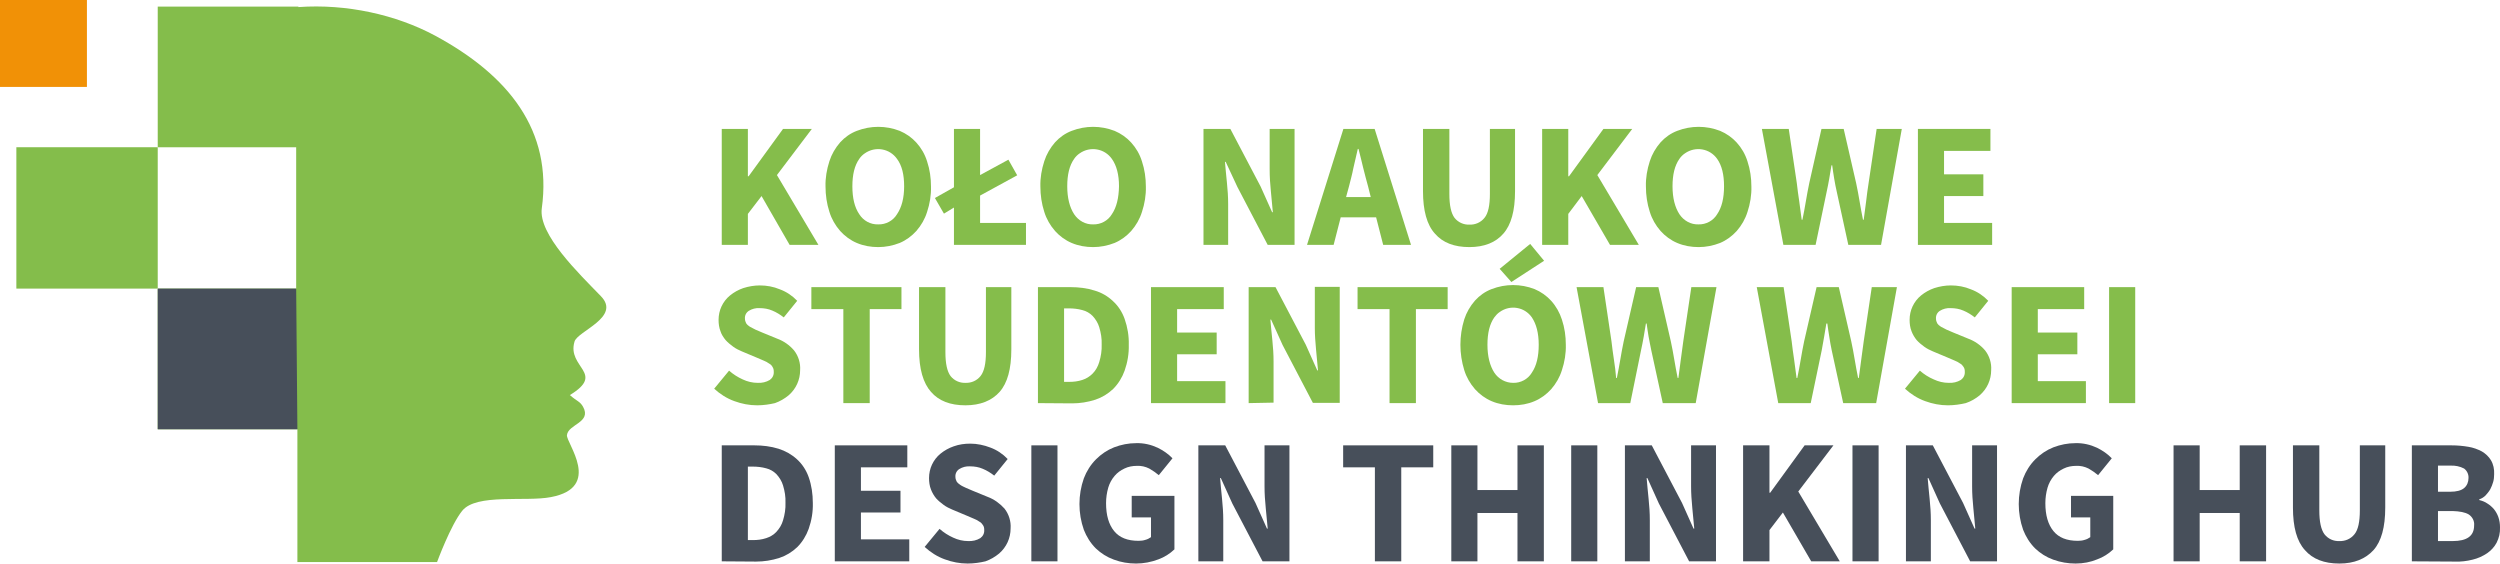 <?xml version="1.0" encoding="utf-8"?>
<!-- Generator: Adobe Illustrator 24.3.0, SVG Export Plug-In . SVG Version: 6.00 Build 0)  -->
<svg version="1.1" id="Warstwa_1" xmlns="http://www.w3.org/2000/svg" xmlns:xlink="http://www.w3.org/1999/xlink" x="0px" y="0px"
	 viewBox="0 0 1023.9 230.8" style="enable-background:new 0 0 1023.9 230.8;" xml:space="preserve">
<style type="text/css">
	.st0{fill:#85BD4B;}
	.st1{fill:#474F5A;}
	.st2{fill:#F19106;}
	.st3{fill:#84BD4B;}
	.st4{fill-rule:evenodd;clip-rule:evenodd;fill:#84BD4B;}
	.st5{fill-rule:evenodd;clip-rule:evenodd;fill:#474F5A;}
</style>
<g id="Warstwa_1-2">
	<path class="st0" d="M359.7,101.2c-3,0-6-0.5-8.8-1.7c-2.6-1.1-4.9-2.8-6.8-4.9c-2-2.3-3.5-4.9-4.4-7.8c-1.1-3.4-1.6-6.9-1.6-10.4
		c-0.1-3.5,0.5-7,1.6-10.4c0.9-2.8,2.4-5.4,4.4-7.7c1.9-2.1,4.2-3.7,6.8-4.7c5.7-2.2,11.9-2.2,17.6,0c2.6,1.1,4.9,2.7,6.8,4.8
		c2,2.2,3.5,4.8,4.4,7.7c1.1,3.3,1.6,6.8,1.6,10.3c0.1,3.5-0.5,7.1-1.6,10.4c-0.9,2.9-2.4,5.5-4.4,7.8c-1.9,2.1-4.2,3.8-6.8,4.9
		C365.7,100.6,362.7,101.2,359.7,101.2 M359.7,91.9c3.1,0.1,6.1-1.5,7.7-4.2c1.9-2.8,2.9-6.6,2.9-11.4s-0.9-8.5-2.9-11.2
		c-3-4.3-8.9-5.3-13.2-2.3c-0.9,0.6-1.7,1.4-2.3,2.3c-1.9,2.7-2.8,6.4-2.8,11.2s0.9,8.6,2.8,11.4C353.6,90.4,356.5,92,359.7,91.9"/>
	<polygon class="st0" points="386.6,87.5 382.9,81.1 390.7,76.7 390.7,52.8 401.4,52.8 401.4,71.7 413,65.4 416.6,71.8 401.4,80.1 
		401.4,91.3 420.2,91.3 420.2,100.3 390.7,100.3 390.7,85 	"/>
	<path class="st0" d="M447.7,101.2c-3,0-6-0.5-8.8-1.7c-2.6-1.1-4.9-2.8-6.8-4.9c-2-2.3-3.5-4.9-4.4-7.8c-1.1-3.4-1.6-6.9-1.6-10.4
		c-0.1-3.5,0.5-7,1.6-10.4c0.9-2.8,2.4-5.4,4.4-7.7c1.9-2.1,4.2-3.7,6.8-4.7c5.7-2.2,11.9-2.2,17.6,0c2.6,1.1,4.9,2.7,6.8,4.8
		c2,2.2,3.5,4.8,4.4,7.7c1.1,3.3,1.6,6.8,1.6,10.3c0.1,3.5-0.5,7.1-1.6,10.4c-0.9,2.9-2.4,5.5-4.4,7.8c-1.9,2.1-4.2,3.8-6.8,4.9
		C453.7,100.6,450.7,101.2,447.7,101.2 M447.7,91.9c3.1,0.1,6.1-1.5,7.7-4.2c1.9-2.8,2.8-6.6,2.9-11.4c0-4.8-1-8.5-2.9-11.2
		c-3-4.3-8.9-5.3-13.2-2.3c-0.9,0.6-1.7,1.4-2.3,2.3c-1.9,2.7-2.8,6.4-2.8,11.2c0,4.8,1,8.6,2.8,11.4
		C441.7,90.4,444.6,92,447.7,91.9"/>
	<path class="st0" d="M492.9,100.3V52.8h11l12.4,23.6l4.7,10.5h0.3c-0.2-2.5-0.5-5.4-0.8-8.5c-0.3-3-0.5-5.9-0.5-8.9V52.8h10.2v47.5
		h-11l-12.4-23.7L502,66.3h-0.3c0.2,2.6,0.5,5.4,0.8,8.5c0.3,2.9,0.5,5.8,0.5,8.7v16.8H492.9z"/>
	<path class="st0" d="M535.3,100.3l14.9-47.5H563l14.9,47.5h-11.4L563.6,89h-14.5l-2.9,11.3L535.3,100.3z M552.5,76.3l-1.2,4.4h10.1
		l-1.1-4.4c-0.7-2.4-1.3-4.9-2-7.6c-0.6-2.7-1.3-5.2-1.9-7.7h-0.3l-1.8,7.8C553.8,71.4,553.1,73.9,552.5,76.3"/>
	<path class="st0" d="M601.8,101.2c-6.2,0-10.9-1.8-14.1-5.5c-3.3-3.6-4.9-9.5-4.9-17.4V52.8h10.8v26.6c0,4.7,0.7,7.9,2.1,9.8
		c1.5,1.9,3.8,2.9,6.1,2.8c2.4,0.1,4.7-0.9,6.2-2.8c1.5-1.8,2.2-5.1,2.2-9.8V52.8h10.3v25.5c0,8-1.6,13.8-4.8,17.4
		C612.6,99.3,607.9,101.2,601.8,101.2"/>
	<polygon class="st0" points="631.6,100.3 631.6,52.8 642.3,52.8 642.3,72.2 642.6,72.2 656.7,52.8 668.5,52.8 654.2,71.7 
		671.2,100.3 659.4,100.3 647.8,80.3 642.3,87.6 642.3,100.3 	"/>
	<path class="st0" d="M695.7,101.2c-3,0-6-0.5-8.8-1.7c-2.6-1.1-4.9-2.8-6.8-4.9c-2-2.3-3.5-4.9-4.4-7.8c-1.1-3.4-1.6-6.9-1.6-10.4
		c-0.1-3.5,0.5-7,1.6-10.4c0.9-2.8,2.4-5.4,4.4-7.7c1.9-2.1,4.2-3.7,6.8-4.7c5.7-2.2,11.9-2.2,17.6,0c2.6,1.1,4.9,2.7,6.8,4.8
		c2,2.2,3.5,4.8,4.4,7.7c1.1,3.3,1.6,6.8,1.6,10.3c0.1,3.5-0.5,7.1-1.6,10.4c-0.9,2.9-2.4,5.5-4.4,7.8c-1.9,2.1-4.2,3.8-6.8,4.9
		C701.7,100.6,698.7,101.2,695.7,101.2 M695.6,91.9c3.1,0.1,6.1-1.5,7.7-4.2c1.9-2.8,2.8-6.6,2.8-11.4s-0.9-8.5-2.8-11.2
		c-3-4.3-8.9-5.3-13.2-2.3c-0.9,0.6-1.7,1.4-2.3,2.3c-1.9,2.7-2.8,6.4-2.8,11.2c0,4.8,1,8.6,2.8,11.4
		C689.6,90.4,692.5,92,695.6,91.9"/>
	<path class="st0" d="M730.4,100.3l-8.8-47.5h11l3.3,22.2c0.3,2.5,0.6,5,1,7.5c0.3,2.5,0.7,5,1,7.5h0.3c0.5-2.5,1-5,1.4-7.5
		s0.9-5,1.4-7.5l5-22.2h9.1l5.1,22.2c0.5,2.4,1,4.9,1.4,7.4s0.9,5,1.4,7.6h0.3c0.3-2.6,0.7-5.1,1-7.6c0.3-2.5,0.6-5,1-7.4l3.3-22.2
		h10.3l-8.5,47.5H757l-4.7-21.6c-0.4-1.8-0.8-3.7-1.1-5.6s-0.6-3.7-0.8-5.4h-0.3c-0.3,1.8-0.6,3.6-0.9,5.4s-0.7,3.7-1.1,5.6
		l-4.5,21.6L730.4,100.3z"/>
	<polygon class="st0" points="785.5,100.3 785.5,52.8 815.2,52.8 815.2,61.8 796.2,61.8 796.2,71.4 812.3,71.4 812.3,80.3 
		796.2,80.3 796.2,91.3 815.9,91.3 815.9,100.3 	"/>
	<path class="st0" d="M310.1,166c-3.2,0-6.3-0.6-9.3-1.7c-3.1-1.1-5.9-2.9-8.3-5.1l6.1-7.4c1.7,1.5,3.6,2.7,5.6,3.6
		c1.9,0.9,4,1.4,6.1,1.4c1.8,0.1,3.5-0.3,5-1.2c1.1-0.8,1.7-2,1.6-3.4c0-0.7-0.1-1.3-0.5-1.9c-0.3-0.6-0.8-1.1-1.4-1.4
		c-0.7-0.5-1.4-0.9-2.2-1.2l-2.8-1.2l-6.2-2.6c-1.2-0.5-2.4-1.1-3.5-1.9c-1.1-0.8-2.2-1.7-3.1-2.7c-0.9-1.1-1.7-2.3-2.1-3.6
		c-0.6-1.5-0.8-3.1-0.8-4.7c0-1.9,0.4-3.8,1.2-5.5c0.8-1.7,2-3.3,3.5-4.5c1.6-1.3,3.4-2.3,5.4-3c2.2-0.7,4.5-1.1,6.8-1.1
		c2.8,0,5.6,0.5,8.2,1.6c2.7,1,5.1,2.6,7.1,4.7l-5.5,6.8c-1.4-1.1-3-2.1-4.7-2.8c-1.6-0.7-3.4-1-5.2-1c-1.6-0.1-3.1,0.3-4.4,1.1
		c-1.1,0.7-1.7,1.9-1.6,3.2c0,0.7,0.2,1.3,0.5,1.9c0.4,0.6,0.9,1,1.5,1.4c0.7,0.4,1.5,0.8,2.3,1.2c0.9,0.4,1.8,0.8,2.8,1.2l6.1,2.5
		c2.7,1,5,2.6,6.9,4.8c1.8,2.3,2.7,5.2,2.5,8.1c0,4-1.7,7.7-4.7,10.3c-1.7,1.4-3.6,2.5-5.6,3.2C315.3,165.6,312.7,166,310.1,166"/>
	<polygon class="st0" points="345.4,165.1 345.4,126.6 332.3,126.6 332.3,117.6 369.2,117.6 369.2,126.6 356.2,126.6 356.2,165.1 	
		"/>
	<path class="st0" d="M395.4,166c-6.2,0-10.9-1.8-14.1-5.5c-3.2-3.6-4.9-9.4-4.9-17.4v-25.5h10.8v26.6c0,4.7,0.7,7.9,2.1,9.8
		c1.5,1.9,3.8,2.9,6.1,2.8c2.4,0.1,4.7-0.9,6.2-2.8c1.5-1.9,2.2-5.1,2.2-9.8v-26.6h10.4v25.5c0,8-1.6,13.8-4.8,17.4
		C406.2,164.1,401.5,166,395.4,166"/>
	<path class="st0" d="M425.1,165.1v-47.5h13.4c3.3,0,6.7,0.4,9.8,1.4c2.8,0.8,5.4,2.3,7.5,4.3c2.2,2,3.8,4.5,4.8,7.3
		c1.2,3.4,1.8,7,1.7,10.6c0.1,3.6-0.5,7.2-1.7,10.6c-1,2.8-2.6,5.4-4.7,7.5c-2.1,2-4.6,3.5-7.3,4.4c-3.1,1-6.3,1.5-9.5,1.5
		L425.1,165.1z M435.8,156.4h2c1.9,0,3.7-0.2,5.5-0.8c1.6-0.5,3-1.4,4.2-2.6c1.3-1.3,2.2-3,2.7-4.7c0.7-2.3,1.1-4.8,1-7.2
		c0.1-2.4-0.3-4.8-1-7.1c-0.5-1.7-1.5-3.3-2.7-4.6c-1.2-1.2-2.6-2-4.2-2.4c-1.8-0.5-3.7-0.7-5.5-0.7h-2V156.4z"/>
	<polygon class="st0" points="471.4,165.1 471.4,117.6 501.2,117.6 501.2,126.6 482.1,126.6 482.1,136.2 498.3,136.2 498.3,145.1 
		482.1,145.1 482.1,156.1 501.9,156.1 501.9,165.1 	"/>
	<path class="st0" d="M511.4,165.1v-47.5h11l12.4,23.6l4.7,10.5h0.3c-0.2-2.5-0.5-5.4-0.8-8.5c-0.3-3.1-0.5-6.1-0.5-8.9v-16.8h10.2
		v47.5h-11l-12.4-23.7l-4.7-10.4h-0.3c0.2,2.6,0.5,5.4,0.8,8.4c0.3,2.9,0.5,5.8,0.5,8.8v16.8L511.4,165.1z"/>
	<polygon class="st0" points="569.1,165.1 569.1,126.6 556,126.6 556,117.6 592.9,117.6 592.9,126.6 579.9,126.6 579.9,165.1 	"/>
	<path class="st0" d="M619.7,166c-3,0-6-0.5-8.8-1.7c-2.6-1.1-4.9-2.8-6.8-4.9c-2-2.3-3.5-4.9-4.4-7.8c-2.1-6.8-2.1-14,0-20.8
		c0.9-2.8,2.4-5.4,4.4-7.7c1.9-2.1,4.2-3.7,6.8-4.7c5.7-2.2,11.9-2.2,17.6,0c2.6,1.1,4.9,2.7,6.8,4.8c2,2.2,3.5,4.9,4.4,7.7
		c1.1,3.3,1.6,6.8,1.6,10.3c0.1,3.5-0.5,7.1-1.6,10.4c-0.9,2.9-2.4,5.5-4.4,7.8c-1.9,2.1-4.2,3.8-6.8,4.9
		C625.7,165.5,622.7,166,619.7,166 M619.7,156.8c3.1,0.1,6.1-1.5,7.7-4.2c1.9-2.8,2.8-6.6,2.8-11.4c0-4.8-1-8.5-2.8-11.2
		c-3-4.3-8.9-5.3-13.2-2.2c-0.9,0.6-1.6,1.4-2.2,2.2c-1.9,2.7-2.8,6.4-2.8,11.2s1,8.6,2.8,11.4C613.7,155.2,616.6,156.8,619.7,156.8
		 M619,115.5l-4.8-5.4l12.5-10.2l5.7,6.9L619,115.5z"/>
	<path class="st0" d="M654.5,165.1l-8.8-47.5h11l3.3,22.2c0.3,2.5,0.6,5,1,7.5s0.7,5,0.9,7.5h0.3c0.5-2.5,1-5,1.4-7.5s0.9-5,1.4-7.5
		l5.1-22.2h9.1l5.1,22.2c0.5,2.4,1,4.9,1.4,7.4s0.9,5,1.4,7.6h0.3c0.3-2.6,0.7-5.1,1-7.6c0.3-2.5,0.7-5,1-7.4l3.3-22.2H703
		l-8.5,47.5H681l-4.7-21.6c-0.4-1.8-0.7-3.7-1.1-5.6c-0.3-1.9-0.6-3.7-0.8-5.4h-0.3c-0.3,1.7-0.6,3.6-0.9,5.4s-0.7,3.7-1.1,5.6
		l-4.4,21.6L654.5,165.1z"/>
	<path class="st0" d="M728.3,165.1l-8.8-47.5h11l3.3,22.2c0.3,2.5,0.6,5,1,7.5c0.3,2.5,0.7,5,1,7.5h0.3c0.5-2.5,1-5,1.4-7.5
		s0.9-5,1.4-7.5l5.1-22.2h9.1l5.1,22.2c0.5,2.4,1,4.9,1.4,7.4s0.9,5,1.4,7.6h0.3c0.3-2.6,0.7-5.1,1-7.6c0.3-2.5,0.7-5,1-7.4
		l3.3-22.2h10.3l-8.5,47.5h-13.5l-4.7-21.6c-0.4-1.8-0.7-3.7-1-5.6c-0.3-1.9-0.6-3.7-0.8-5.4H748c-0.3,1.7-0.6,3.6-0.9,5.4
		s-0.7,3.7-1,5.6l-4.5,21.6L728.3,165.1z"/>
	<path class="st0" d="M797.8,166c-3.2,0-6.3-0.6-9.3-1.7c-3.1-1.1-5.9-2.9-8.3-5.1l6.1-7.4c1.7,1.5,3.6,2.7,5.7,3.6
		c1.9,0.9,4,1.4,6.1,1.4c1.8,0.1,3.5-0.3,5-1.2c1.1-0.8,1.7-2,1.6-3.4c0-0.7-0.1-1.3-0.5-1.9c-0.4-0.6-0.8-1.1-1.4-1.4
		c-0.7-0.5-1.4-0.9-2.2-1.2l-2.8-1.2l-6.2-2.6c-1.2-0.5-2.4-1.1-3.5-1.9c-1.1-0.8-2.2-1.7-3.1-2.7c-0.9-1.1-1.6-2.3-2.1-3.6
		c-0.6-1.5-0.8-3.1-0.8-4.7c0-1.9,0.4-3.8,1.2-5.5c0.8-1.7,2-3.3,3.5-4.5c1.6-1.3,3.4-2.3,5.4-3c2.2-0.7,4.5-1.1,6.8-1.1
		c2.8,0,5.6,0.5,8.2,1.6c2.7,1,5.1,2.6,7.1,4.7l-5.5,6.8c-1.4-1.1-3-2.1-4.7-2.8c-1.6-0.7-3.4-1-5.2-1c-1.6-0.1-3.1,0.3-4.4,1.1
		c-1.1,0.7-1.7,1.9-1.6,3.2c0,0.7,0.2,1.3,0.5,1.9c0.4,0.6,0.9,1,1.5,1.4c0.7,0.4,1.5,0.8,2.3,1.2l2.8,1.2l6.1,2.5
		c2.7,1,5,2.6,6.9,4.8c1.8,2.3,2.7,5.2,2.5,8.1c0,4-1.7,7.7-4.7,10.3c-1.7,1.4-3.6,2.5-5.7,3.2C803,165.6,800.4,166,797.8,166"/>
	<polygon class="st0" points="823.9,165.1 823.9,117.6 853.6,117.6 853.6,126.6 834.6,126.6 834.6,136.2 850.8,136.2 850.8,145.1 
		834.6,145.1 834.6,156.1 854.3,156.1 854.3,165.1 	"/>
	<rect x="863.8" y="117.6" class="st0" width="10.7" height="47.5"/>
	<path class="st1" d="M295.6,229.9v-47.5H309c3.3,0,6.7,0.4,9.9,1.4c2.8,0.9,5.3,2.3,7.5,4.3c2.2,2,3.8,4.5,4.8,7.3
		c1.2,3.4,1.7,7,1.7,10.6c0.1,3.6-0.5,7.2-1.7,10.6c-1,2.8-2.6,5.4-4.7,7.5c-2.1,2-4.6,3.5-7.3,4.4c-3.1,1-6.3,1.5-9.5,1.5
		L295.6,229.9z M306.3,221.2h2c1.9,0,3.7-0.2,5.5-0.8c1.6-0.5,3.1-1.4,4.2-2.6c1.2-1.3,2.2-2.9,2.7-4.7c0.7-2.3,1.1-4.8,1-7.2
		c0.1-2.4-0.3-4.8-1-7.1c-0.5-1.7-1.5-3.3-2.7-4.6c-1.2-1.2-2.6-2-4.2-2.4c-1.8-0.5-3.7-0.7-5.5-0.7h-2V221.2z"/>
	<polygon class="st1" points="341.9,229.9 341.9,182.4 371.6,182.4 371.6,191.4 352.6,191.4 352.6,201 368.8,201 368.8,209.9 
		352.6,209.9 352.6,220.9 372.4,220.9 372.4,229.9 	"/>
	<path class="st1" d="M396.3,230.8c-3.2,0-6.3-0.6-9.3-1.7c-3.1-1.1-5.9-2.9-8.3-5.1l6.1-7.4c1.7,1.5,3.6,2.7,5.6,3.6
		c1.9,0.9,4,1.4,6.1,1.4c1.8,0.1,3.5-0.3,5-1.2c1.1-0.8,1.7-2,1.6-3.4c0-0.7-0.1-1.3-0.5-1.9c-0.4-0.6-0.8-1.1-1.4-1.4
		c-0.7-0.5-1.4-0.9-2.2-1.2l-2.8-1.2l-6.2-2.6c-1.2-0.5-2.4-1.1-3.5-1.9c-1.1-0.8-2.2-1.7-3.1-2.7c-0.9-1.1-1.6-2.3-2.1-3.6
		c-0.6-1.5-0.8-3.1-0.8-4.7c0-1.9,0.4-3.8,1.2-5.5c0.8-1.7,2-3.3,3.5-4.5c1.6-1.3,3.4-2.3,5.4-3c2.2-0.8,4.5-1.1,6.8-1.1
		c2.8,0,5.6,0.6,8.2,1.6c2.7,1,5.1,2.6,7.1,4.7l-5.5,6.8c-1.4-1.1-3-2.1-4.7-2.8c-1.6-0.7-3.4-1-5.2-1c-1.6-0.1-3.1,0.3-4.4,1.1
		c-1.1,0.7-1.7,1.9-1.6,3.2c0,0.7,0.2,1.3,0.5,1.9c0.4,0.6,0.9,1,1.5,1.4c0.7,0.5,1.5,0.8,2.3,1.2l2.8,1.2l6.1,2.5
		c2.7,1,5,2.7,6.9,4.8c1.8,2.3,2.7,5.2,2.5,8.1c0,4-1.7,7.7-4.7,10.3c-1.7,1.4-3.6,2.5-5.6,3.2C401.5,230.4,398.9,230.8,396.3,230.8
		"/>
	<rect x="422.4" y="182.4" class="st1" width="10.7" height="47.5"/>
	<path class="st1" d="M465.3,230.8c-3.1,0-6.2-0.5-9.1-1.6c-2.8-1-5.3-2.6-7.4-4.6c-2.2-2.2-3.8-4.8-4.9-7.6
		c-2.4-6.8-2.4-14.3,0-21.1c1.1-2.9,2.8-5.6,5-7.8c2.1-2.1,4.6-3.8,7.4-4.9c2.9-1.1,5.9-1.7,9-1.7c3.1-0.1,6.1,0.6,8.9,1.9
		c2.2,1.1,4.3,2.5,6,4.3l-5.6,6.9c-1.2-1-2.5-1.9-3.9-2.7c-1.6-0.8-3.3-1.2-5.1-1.1c-1.7,0-3.5,0.3-5.1,1.1c-1.5,0.7-2.9,1.7-4,3
		c-1.2,1.4-2.1,3.1-2.6,4.8c-0.6,2.1-0.9,4.2-0.9,6.4c0,4.9,1.1,8.7,3.3,11.4c2.2,2.7,5.5,4,10,4c1,0,1.9-0.1,2.8-0.4
		c0.8-0.2,1.6-0.6,2.3-1.1v-8.1h-7.9v-8.8H481V225c-1.9,1.8-4.1,3.2-6.6,4.1C471.5,230.2,468.4,230.8,465.3,230.8"/>
	<path class="st1" d="M490.8,229.9v-47.5h11l12.4,23.6l4.7,10.5h0.3c-0.2-2.5-0.5-5.3-0.8-8.4c-0.3-3-0.5-5.9-0.5-8.9v-16.8h10.2
		v47.5h-11l-12.4-23.7l-4.7-10.4h-0.3c0.2,2.6,0.5,5.4,0.8,8.5c0.3,2.9,0.5,5.8,0.5,8.8v16.8H490.8z"/>
	<polygon class="st1" points="563.1,229.9 563.1,191.4 550.1,191.4 550.1,182.4 587,182.4 587,191.4 573.9,191.4 573.9,229.9 	"/>
	<polygon class="st1" points="594.4,229.9 594.4,182.4 605.1,182.4 605.1,200.7 621.5,200.7 621.5,182.4 632.3,182.4 632.3,229.9 
		621.5,229.9 621.5,210.1 605.1,210.1 605.1,229.9 	"/>
	<rect x="643.5" y="182.4" class="st1" width="10.7" height="47.5"/>
	<path class="st1" d="M665.5,229.9v-47.5h11l12.4,23.6l4.7,10.5h0.3c-0.2-2.5-0.5-5.3-0.8-8.4c-0.3-3.1-0.5-6.1-0.5-8.9v-16.8h10.2
		v47.5h-11l-12.4-23.7l-4.7-10.4h-0.3c0.2,2.6,0.5,5.4,0.8,8.5c0.3,2.9,0.5,5.8,0.5,8.8v16.8H665.5z"/>
	<polygon class="st1" points="713.9,229.9 713.9,182.4 724.7,182.4 724.7,201.8 725,201.8 739.1,182.4 750.9,182.4 736.5,201.3 
		753.5,229.9 741.8,229.9 730.2,209.9 724.7,217.1 724.7,229.9 	"/>
	<rect x="758.7" y="182.4" class="st1" width="10.7" height="47.5"/>
	<path class="st1" d="M780.6,229.9v-47.5h11L804,206l4.7,10.5h0.3c-0.2-2.5-0.5-5.3-0.8-8.4c-0.3-3-0.5-5.9-0.5-8.9v-16.8h10.2v47.5
		h-11l-12.4-23.7l-4.7-10.4h-0.3c0.2,2.6,0.5,5.4,0.8,8.5c0.3,2.9,0.5,5.8,0.5,8.8v16.8H780.6z"/>
	<path class="st1" d="M850.1,230.8c-3.1,0-6.2-0.5-9.2-1.6c-2.8-1-5.3-2.6-7.4-4.6c-2.2-2.2-3.8-4.8-4.9-7.6
		c-2.4-6.8-2.4-14.3,0-21.1c1.1-2.9,2.8-5.6,5-7.8c2.1-2.1,4.6-3.8,7.4-4.9c2.9-1.1,5.9-1.7,9-1.7c3.1-0.1,6.1,0.6,8.9,1.9
		c2.2,1.1,4.3,2.5,6,4.3l-5.6,6.9c-1.2-1-2.5-1.9-3.9-2.7c-1.6-0.8-3.3-1.2-5.1-1.1c-1.7,0-3.5,0.3-5.1,1.1c-1.5,0.7-2.9,1.7-4,3
		c-1.2,1.4-2.1,3.1-2.6,4.8c-0.6,2.1-0.9,4.2-0.9,6.4c0,4.9,1.1,8.7,3.3,11.4c2.2,2.7,5.5,4,10,4c1,0,1.9-0.1,2.8-0.4
		c0.8-0.2,1.6-0.6,2.3-1.1v-8.1h-7.9v-8.8h17.3V225c-1.9,1.8-4.1,3.2-6.6,4.1C856.3,230.2,853.2,230.8,850.1,230.8"/>
	<polygon class="st1" points="890.2,229.9 890.2,182.4 900.9,182.4 900.9,200.7 917.3,200.7 917.3,182.4 928.1,182.4 928.1,229.9 
		917.3,229.9 917.3,210.1 900.9,210.1 900.9,229.9 	"/>
	<path class="st1" d="M958.1,230.8c-6.2,0-10.9-1.8-14.1-5.5c-3.3-3.6-4.9-9.4-4.9-17.4v-25.5h10.8V209c0,4.7,0.7,7.9,2.1,9.8
		c1.5,1.9,3.7,2.9,6.1,2.8c2.4,0.1,4.7-0.9,6.2-2.8c1.5-1.8,2.2-5.1,2.2-9.8v-26.6h10.4v25.5c0,8-1.6,13.8-4.8,17.4
		C968.8,228.9,964.2,230.8,958.1,230.8"/>
	<path class="st1" d="M987.8,229.9v-47.5h16.3c2.3,0,4.6,0.2,6.9,0.6c1.9,0.3,3.8,1,5.5,1.9c1.5,0.9,2.8,2.1,3.7,3.6
		c1,1.7,1.4,3.7,1.3,5.7c0,1.1-0.1,2.2-0.4,3.2c-0.3,1-0.7,2.1-1.2,3c-0.5,0.9-1.2,1.7-1.9,2.5c-0.7,0.7-1.6,1.3-2.6,1.6v0.3
		c1.2,0.3,2.3,0.7,3.3,1.4c1,0.6,1.9,1.4,2.7,2.3c0.8,1,1.4,2.1,1.8,3.2c0.5,1.4,0.7,2.8,0.7,4.3c0.1,2.2-0.4,4.3-1.4,6.3
		c-0.9,1.7-2.3,3.2-3.9,4.3c-1.8,1.2-3.8,2.1-5.9,2.6c-2.4,0.6-4.8,0.9-7.2,0.8L987.8,229.9z M998.5,201.4h5c2.6,0,4.5-0.5,5.7-1.5
		c1.2-1,1.8-2.5,1.8-4.1c0.1-1.5-0.6-3-1.8-3.9c-1.7-0.9-3.7-1.3-5.6-1.2h-5.1L998.5,201.4z M998.5,221.6h6c5.9,0,8.8-2.1,8.8-6.4
		c0.2-1.8-0.7-3.5-2.2-4.5c-1.5-0.9-3.7-1.3-6.6-1.4h-6V221.6z"/>
	<rect class="st2" width="35.6" height="35.6"/>
	<rect x="6.7" y="60.3" class="st3" width="57.9" height="57.9"/>
	<path class="st4" d="M246.1,121.3c-9-9.3-25.7-25.3-24.2-36c4.4-31.8-13.5-54.4-43.7-70.7c-16-8.6-36.3-13.1-56-11.7V2.7H64.6v57.6
		h56.7v57.9H64.6v57.6h57.2v54.4H179c0,0,5.6-15.2,10.3-21c5.8-7.2,26-3.6,36.3-5.6c21.3-4,6.2-22.2,6.6-25.4
		c0.5-4.5,10.2-5.1,6.6-11.6c-1.3-2.3-2.5-2.2-5.4-4.8c14.8-9-1.3-11.2,1.9-21.9C236.5,135.6,254.5,129.9,246.1,121.3"/>
	<polygon class="st5" points="121.3,118.2 64.6,118.2 64.6,175.8 121.8,175.8 	"/>
	<polygon class="st0" points="295.6,100.3 295.6,52.8 306.3,52.8 306.3,72.2 306.6,72.2 320.7,52.8 332.5,52.8 318.2,71.7 
		335.2,100.3 323.4,100.3 311.9,80.3 306.3,87.6 306.3,100.3 	"/>
</g>
</svg>
